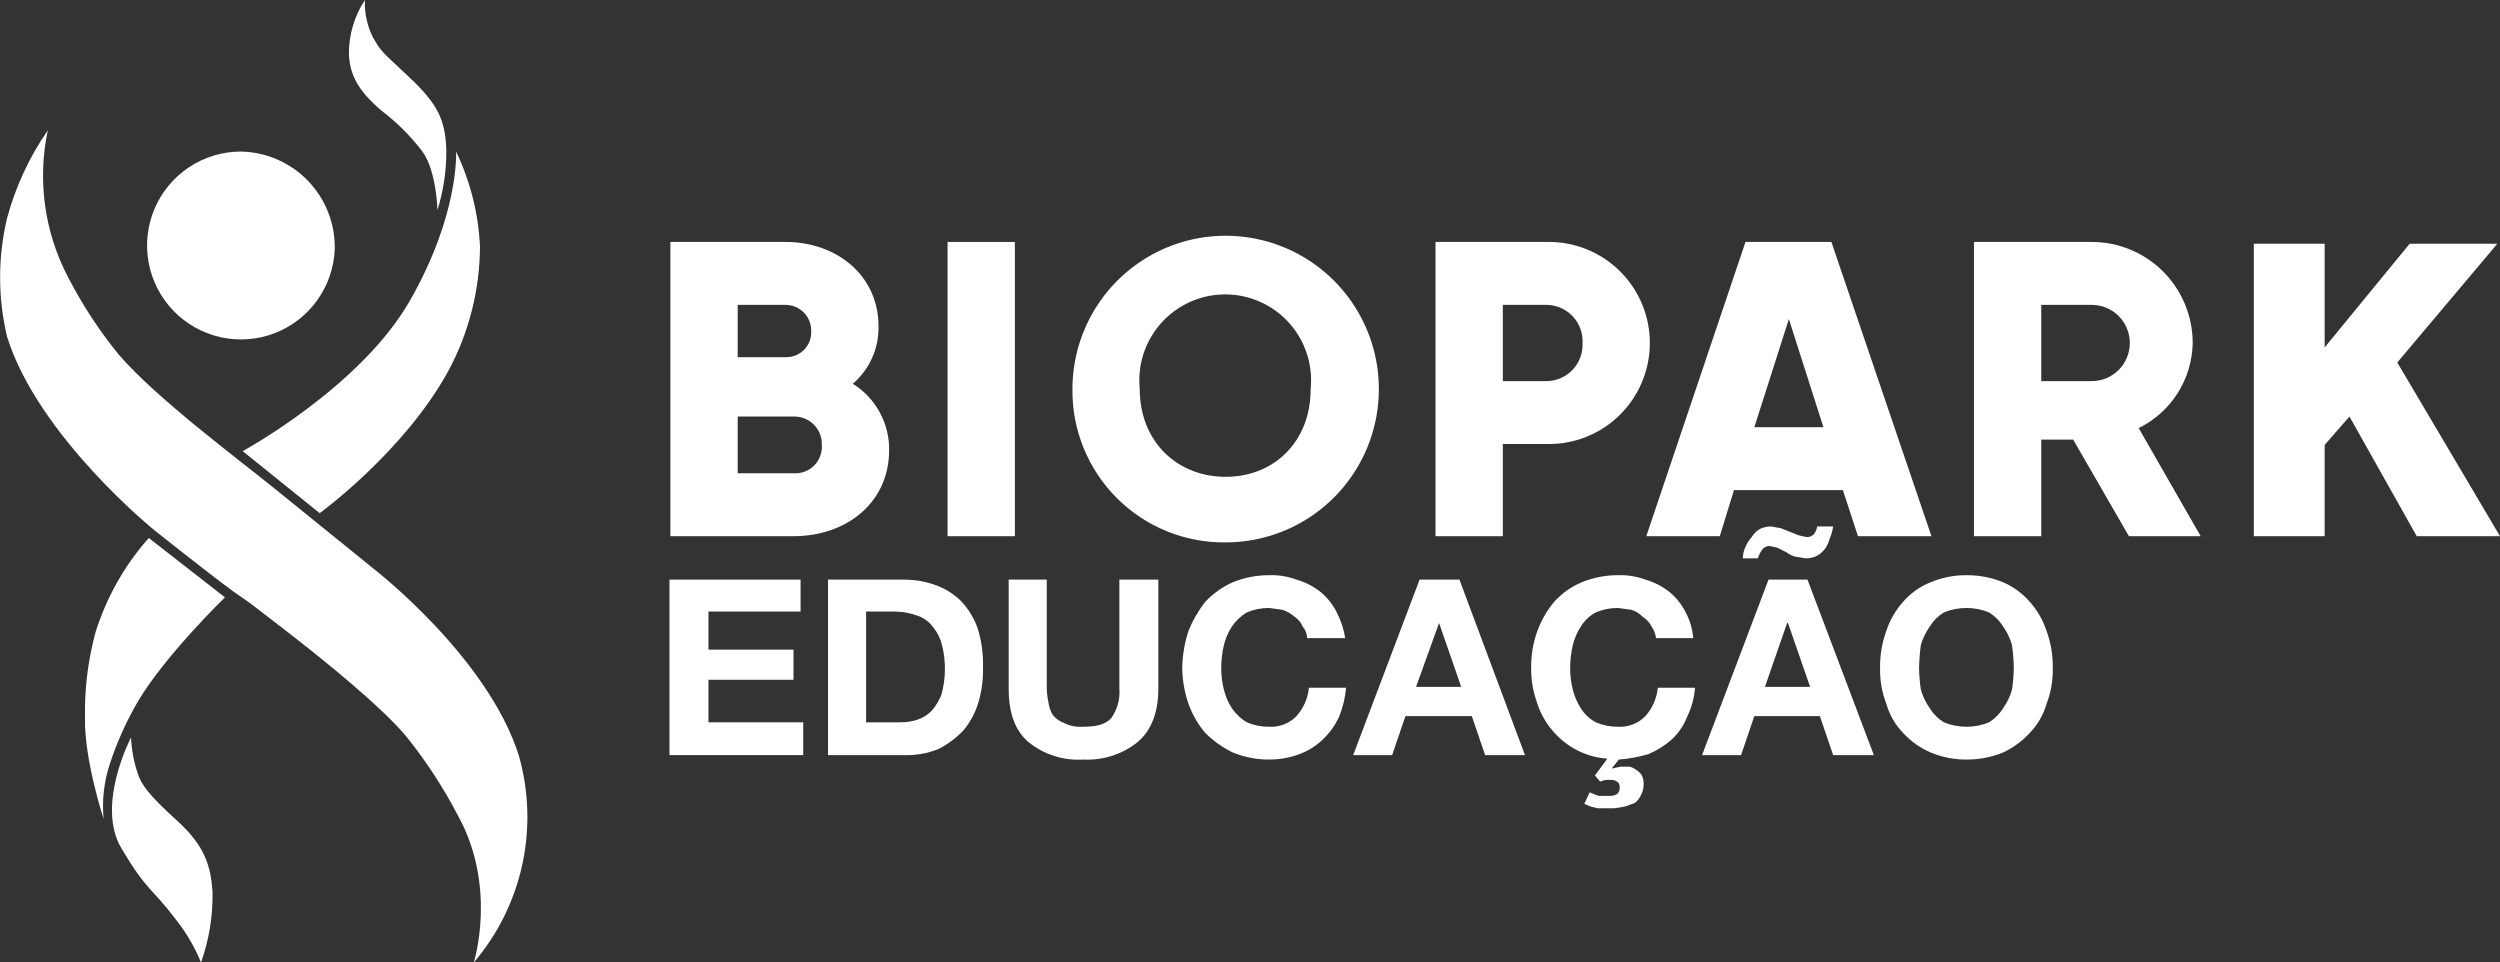 <?xml version="1.0" encoding="utf-8"?>
<svg width="200" height="77" viewBox="0 0 200 77" fill="none" xmlns="http://www.w3.org/2000/svg">
  <rect x="0" y="0" width="200" height="77" fill="#333333" stroke="none"/>
  <path d="M26.78 19.924C26.724 21.397 26.237 22.821 25.379 24.019C24.521 25.217 23.329 26.136 21.953 26.662C20.577 27.187 19.077 27.296 17.639 26.975C16.202 26.654 14.89 25.916 13.868 24.855C12.846 23.794 12.158 22.455 11.891 21.005C11.623 19.555 11.788 18.059 12.363 16.702C12.939 15.345 13.901 14.188 15.129 13.374C16.357 12.56 17.797 12.125 19.27 12.124C20.275 12.143 21.267 12.359 22.188 12.761C23.109 13.163 23.942 13.743 24.64 14.467C25.337 15.191 25.885 16.046 26.252 16.982C26.619 17.918 26.799 18.918 26.78 19.924Z" style="fill: rgb(255, 255, 255);"/>
  <path d="M0.567 17.442C1.247 14.934 2.349 12.56 3.826 10.423C2.976 14.416 3.552 18.581 5.455 22.192C6.585 24.383 7.938 26.45 9.493 28.361C12.469 31.835 19.058 36.727 22.033 39.138L29.826 45.448C29.826 45.448 39.036 52.539 41.516 60.48C42.318 63.318 42.407 66.311 41.777 69.193C41.147 72.074 39.816 74.756 37.903 77C37.903 77 39.816 70.973 36.628 65.23C35.451 62.969 34.051 60.831 32.448 58.849C30.535 56.58 26.213 53.035 22.813 50.412L20.05 48.285L18.633 47.292C16.507 45.732 12.327 42.4 12.327 42.4C12.327 42.4 3.046 34.884 0.567 26.943C-0.177 23.82 -0.177 20.565 0.567 17.442Z" style="fill: rgb(255, 255, 255);"/>
  <path d="M34.998 16.804C35.477 15.266 35.716 13.664 35.707 12.053C35.636 9.643 35.069 8.366 32.731 6.168C30.393 3.971 30.535 4.183 29.826 2.978C29.371 2.053 29.152 1.03 29.189 0C28.347 1.285 27.904 2.789 27.913 4.325C27.984 6.027 28.693 7.303 30.535 8.863C31.763 9.798 32.859 10.895 33.794 12.124C34.927 13.684 34.998 16.804 34.998 16.804Z" style="fill: rgb(255, 255, 255);"/>
  <path d="M36.486 12.124C36.486 12.124 36.769 17.087 32.802 24.036C28.835 30.984 19.412 36.089 19.412 36.089L25.576 41.053C25.576 41.053 32.306 36.16 35.848 29.708C37.511 26.638 38.387 23.203 38.399 19.711C38.274 17.079 37.624 14.5 36.486 12.124Z" style="fill: rgb(255, 255, 255);"/>
  <path d="M17.995 47.788L11.902 43.038C9.973 45.216 8.525 47.777 7.651 50.553C7.042 52.794 6.756 55.11 6.801 57.431C6.73 60.763 8.289 65.514 8.289 65.514C8.149 64.03 8.318 62.533 8.785 61.118C9.359 59.364 10.119 57.676 11.052 56.084C13.248 52.397 17.995 47.788 17.995 47.788Z" style="fill: rgb(255, 255, 255);"/>
  <path d="M16.082 77C16.728 75.18 17.04 73.259 17.003 71.328C16.861 69.343 16.436 67.712 14.169 65.656C11.902 63.599 11.265 62.749 10.981 61.756C10.688 60.862 10.521 59.931 10.485 58.991C10.485 58.991 7.651 64.379 9.706 67.854C11.761 71.328 12.115 70.973 14.098 73.597C14.915 74.633 15.582 75.779 16.082 77Z" style="fill: rgb(255, 255, 255);"/>
  <path d="M71.13 36.018C71.13 40.202 67.729 42.896 63.479 42.896H53.631V19.356H62.841C66.95 19.356 70.28 22.051 70.28 26.092C70.3 26.965 70.127 27.831 69.771 28.628C69.416 29.425 68.888 30.133 68.225 30.701C69.126 31.262 69.866 32.046 70.375 32.978C70.884 33.91 71.144 34.957 71.13 36.018ZM59.015 24.39V28.574H62.841C63.113 28.584 63.385 28.537 63.639 28.437C63.892 28.337 64.123 28.186 64.316 27.994C64.509 27.8 64.66 27.57 64.759 27.316C64.859 27.062 64.905 26.79 64.895 26.517C64.905 26.241 64.859 25.966 64.76 25.709C64.661 25.451 64.511 25.216 64.319 25.017C64.128 24.819 63.898 24.661 63.644 24.553C63.39 24.446 63.117 24.39 62.841 24.39H59.015ZM65.746 35.593C65.755 35.292 65.704 34.993 65.593 34.713C65.483 34.433 65.316 34.179 65.104 33.967C64.891 33.754 64.637 33.587 64.358 33.477C64.078 33.366 63.779 33.314 63.479 33.324H59.015V37.862H63.479C63.782 37.883 64.086 37.839 64.37 37.732C64.655 37.625 64.913 37.459 65.128 37.244C65.343 37.029 65.509 36.77 65.616 36.486C65.722 36.201 65.767 35.896 65.746 35.593Z" style="fill: rgb(255, 255, 255);"/>
  <path d="M81.19 19.356V42.896H75.806V19.356H81.19Z" style="fill: rgb(255, 255, 255);"/>
  <path d="M85.795 31.126C85.795 28.7 86.514 26.329 87.861 24.311C89.208 22.294 91.122 20.722 93.361 19.794C95.601 18.865 98.065 18.622 100.443 19.096C102.82 19.569 105.004 20.737 106.718 22.453C108.432 24.168 109.6 26.354 110.073 28.733C110.546 31.113 110.303 33.579 109.375 35.82C108.448 38.062 106.877 39.977 104.861 41.325C102.845 42.673 100.476 43.392 98.052 43.392C96.437 43.411 94.835 43.107 93.339 42.497C91.843 41.888 90.485 40.985 89.343 39.842C88.201 38.699 87.299 37.339 86.689 35.843C86.08 34.346 85.776 32.742 85.795 31.126ZM104.853 31.126C104.95 30.169 104.846 29.202 104.547 28.288C104.248 27.374 103.76 26.533 103.116 25.819C102.472 25.105 101.685 24.534 100.807 24.144C99.928 23.753 98.978 23.551 98.016 23.551C97.055 23.551 96.105 23.753 95.226 24.144C94.348 24.534 93.561 25.105 92.917 25.819C92.272 26.533 91.785 27.374 91.486 28.288C91.186 29.202 91.082 30.169 91.18 31.126C91.18 35.309 94.155 38.145 98.052 38.145C101.948 38.145 104.853 35.309 104.853 31.126Z" style="fill: rgb(255, 255, 255);"/>
  <path d="M131.987 27.439C131.987 28.513 131.774 29.576 131.359 30.566C130.944 31.555 130.337 32.453 129.572 33.205C128.807 33.958 127.9 34.55 126.903 34.948C125.907 35.346 124.841 35.541 123.769 35.522H120.227V42.896H114.842V19.356H123.769C124.841 19.337 125.907 19.533 126.903 19.93C127.9 20.328 128.807 20.921 129.572 21.673C130.337 22.425 130.944 23.323 131.359 24.313C131.774 25.303 131.987 26.366 131.987 27.439ZM126.603 27.439C126.622 27.052 126.563 26.664 126.43 26.3C126.297 25.935 126.093 25.601 125.828 25.317C125.564 25.032 125.246 24.804 124.892 24.645C124.539 24.486 124.157 24.399 123.769 24.39H120.227V30.488H123.769C124.157 30.479 124.539 30.392 124.892 30.233C125.246 30.074 125.564 29.846 125.828 29.562C126.093 29.278 126.297 28.943 126.43 28.579C126.563 28.214 126.622 27.827 126.603 27.439Z" style="fill: rgb(255, 255, 255);"/>
  <path d="M147.432 39.209H138.718L137.584 42.896H131.704L139.639 19.356H146.511L154.516 42.896H148.636L147.432 39.209ZM145.873 34.175L143.11 25.525L140.347 34.175H145.873Z" style="fill: rgb(255, 255, 255);"/>
  <path d="M165.852 35.167H163.301V42.896H157.917V19.356H167.34C169.482 19.356 171.536 20.208 173.051 21.724C174.565 23.24 175.416 25.296 175.416 27.439C175.392 28.862 174.975 30.25 174.213 31.451C173.45 32.652 172.371 33.619 171.095 34.246L176.054 42.896H170.315L165.852 35.167ZM163.301 30.488H167.34C168.148 30.488 168.923 30.167 169.494 29.595C170.065 29.023 170.386 28.248 170.386 27.439C170.386 26.631 170.065 25.855 169.494 25.283C168.923 24.712 168.148 24.39 167.34 24.39H163.301V30.488Z" style="fill: rgb(255, 255, 255);"/>
  <path d="M193.34 42.896L187.956 33.324L185.972 35.593V42.896H180.305V19.498H185.972V27.794L192.774 19.498H199.787L191.782 28.999L200 42.896H193.34Z" style="fill: rgb(255, 255, 255);"/>
  <path d="M64.045 46.37V48.923H56.677V51.971H63.479V54.382H56.677V57.785H64.258V60.409H53.56V46.37H64.045Z" style="fill: rgb(255, 255, 255);"/>
  <path d="M72.263 46.37C73.132 46.362 73.995 46.506 74.814 46.795C75.584 47.066 76.285 47.502 76.869 48.072C77.469 48.7 77.928 49.449 78.215 50.27C78.52 51.256 78.663 52.286 78.64 53.319C78.671 54.277 78.551 55.234 78.285 56.155C78.042 56.985 77.632 57.757 77.081 58.423C76.51 59.029 75.839 59.533 75.097 59.912C74.199 60.278 73.233 60.447 72.263 60.409H66.242V46.37H72.263ZM72.051 57.785C72.508 57.79 72.963 57.718 73.397 57.573C73.827 57.433 74.216 57.189 74.531 56.864C74.862 56.487 75.126 56.055 75.31 55.587C75.663 54.315 75.688 52.973 75.381 51.688C75.262 51.144 75.02 50.634 74.672 50.199C74.37 49.779 73.951 49.459 73.468 49.277C72.857 49.044 72.209 48.923 71.555 48.923H69.288V57.785H72.051Z" style="fill: rgb(255, 255, 255);"/>
  <path d="M91.038 59.345C89.799 60.344 88.234 60.849 86.645 60.763C85.055 60.863 83.485 60.356 82.253 59.345C81.19 58.423 80.694 57.005 80.694 55.091V46.37H83.741V55.091C83.753 55.473 83.8 55.852 83.882 56.225C83.926 56.578 84.047 56.917 84.237 57.218C84.481 57.51 84.799 57.73 85.157 57.856C85.62 58.081 86.133 58.179 86.645 58.14C87.779 58.14 88.487 57.927 88.912 57.431C89.393 56.75 89.619 55.922 89.55 55.091V46.37H92.667V55.091C92.667 57.005 92.1 58.423 91.038 59.345Z" style="fill: rgb(255, 255, 255);"/>
  <path d="M104.215 50.128C104.086 49.809 103.864 49.538 103.578 49.348C103.29 49.092 102.952 48.899 102.586 48.781L101.523 48.639C100.915 48.633 100.311 48.754 99.752 48.993C99.27 49.275 98.858 49.663 98.548 50.128C98.251 50.584 98.036 51.088 97.91 51.617C97.769 52.221 97.698 52.84 97.697 53.46C97.698 54.034 97.77 54.606 97.91 55.162C98.036 55.691 98.251 56.195 98.548 56.651C98.858 57.116 99.27 57.504 99.752 57.785C100.311 58.025 100.915 58.146 101.523 58.14C101.929 58.164 102.335 58.1 102.714 57.954C103.093 57.807 103.436 57.58 103.719 57.289C104.283 56.658 104.631 55.863 104.711 55.02H107.687C107.616 55.824 107.425 56.613 107.12 57.36C106.796 58.057 106.339 58.683 105.774 59.203C105.243 59.702 104.616 60.088 103.932 60.338C103.161 60.623 102.345 60.767 101.523 60.763C100.527 60.767 99.54 60.574 98.618 60.196C97.806 59.801 97.064 59.273 96.422 58.636C95.836 57.944 95.38 57.151 95.076 56.297C94.762 55.383 94.595 54.426 94.58 53.46C94.595 52.448 94.762 51.444 95.076 50.483C95.412 49.643 95.865 48.855 96.422 48.143C97.044 47.483 97.791 46.953 98.618 46.583C99.54 46.205 100.527 46.012 101.523 46.016C102.271 45.989 103.017 46.11 103.719 46.37C104.385 46.561 105.01 46.873 105.561 47.292C106.12 47.734 106.579 48.29 106.908 48.923C107.26 49.588 107.499 50.306 107.616 51.05H104.57C104.56 50.711 104.435 50.386 104.215 50.128Z" style="fill: rgb(255, 255, 255);"/>
  <path d="M116.755 46.37L121.998 60.409H118.81L117.747 57.289H112.434L111.371 60.409H108.254L113.567 46.37H116.755ZM116.897 54.949L115.126 49.844L113.284 54.949H116.897Z" style="fill: rgb(255, 255, 255);"/>
  <path d="M132.129 50.128C131.97 49.807 131.725 49.536 131.42 49.348C131.17 49.08 130.852 48.884 130.499 48.781L129.437 48.639C128.828 48.633 128.225 48.754 127.666 48.993C127.169 49.256 126.753 49.648 126.461 50.128C126.165 50.584 125.949 51.088 125.824 51.617C125.683 52.221 125.612 52.84 125.611 53.46C125.612 54.034 125.683 54.606 125.824 55.162C125.949 55.691 126.165 56.195 126.461 56.651C126.753 57.131 127.169 57.523 127.666 57.785C128.225 58.025 128.828 58.146 129.437 58.14C129.842 58.164 130.248 58.1 130.627 57.954C131.006 57.807 131.349 57.58 131.633 57.289C132.197 56.658 132.544 55.863 132.625 55.02H135.6C135.539 55.834 135.323 56.628 134.963 57.36C134.688 58.066 134.251 58.698 133.687 59.203C133.139 59.678 132.517 60.062 131.846 60.338C131.083 60.561 130.3 60.703 129.508 60.763L128.941 61.472H129.012L129.649 61.331H130.358C130.566 61.381 130.759 61.478 130.924 61.614C131.1 61.718 131.246 61.864 131.35 62.04C131.446 62.238 131.494 62.457 131.491 62.678C131.505 62.998 131.432 63.317 131.279 63.599C131.172 63.852 131.001 64.072 130.783 64.237L130.003 64.521L129.153 64.663H127.807L127.24 64.521L126.745 64.308L127.17 63.387L127.878 63.67H128.799C128.998 63.677 129.194 63.628 129.366 63.529C129.435 63.466 129.49 63.39 129.527 63.304C129.564 63.218 129.581 63.126 129.578 63.032C129.578 62.749 129.508 62.607 129.366 62.536C129.202 62.417 128.999 62.366 128.799 62.394C128.531 62.366 128.261 62.415 128.02 62.536L127.595 62.04L128.587 60.692C127.666 60.627 126.771 60.361 125.965 59.913C125.26 59.512 124.635 58.983 124.123 58.353C123.572 57.686 123.162 56.914 122.919 56.084C122.628 55.24 122.484 54.353 122.494 53.46C122.474 52.446 122.642 51.436 122.99 50.483C123.298 49.63 123.753 48.837 124.336 48.143C124.944 47.467 125.694 46.934 126.532 46.583C127.454 46.205 128.441 46.012 129.437 46.016C130.185 45.989 130.931 46.11 131.633 46.37C132.299 46.561 132.923 46.873 133.475 47.292C134.034 47.734 134.493 48.29 134.821 48.923C135.181 49.579 135.398 50.304 135.459 51.05H132.483C132.442 50.718 132.32 50.402 132.129 50.128Z" style="fill: rgb(255, 255, 255);"/>
  <path d="M144.598 46.37L149.911 60.409H146.652L145.59 57.289H140.347L139.284 60.409H136.167L141.481 46.37H144.598ZM145.377 44.456C145.624 44.309 145.84 44.116 146.015 43.889C146.175 43.65 146.294 43.386 146.369 43.109C146.506 42.791 146.601 42.458 146.652 42.116H145.377C145.34 42.35 145.243 42.57 145.094 42.754C145.018 42.826 144.929 42.881 144.832 42.918C144.735 42.954 144.631 42.971 144.527 42.967L143.889 42.825L143.181 42.541L142.472 42.258L141.693 42.116C141.374 42.112 141.058 42.185 140.772 42.329C140.51 42.485 140.291 42.705 140.135 42.967C139.929 43.199 139.761 43.462 139.639 43.747C139.502 44.035 139.429 44.349 139.426 44.669H140.63C140.705 44.413 140.825 44.172 140.985 43.959C141.051 43.871 141.136 43.8 141.235 43.751C141.333 43.702 141.441 43.676 141.551 43.676L142.189 43.818L142.898 44.172C143.11 44.332 143.35 44.453 143.606 44.527L144.456 44.669C144.776 44.673 145.092 44.6 145.377 44.456ZM144.81 54.949L143.039 49.844H142.968L141.197 54.949H144.81Z" style="fill: rgb(255, 255, 255);"/>
  <path d="M150.903 50.483C151.184 49.617 151.643 48.82 152.249 48.143C152.844 47.452 153.598 46.916 154.446 46.583C155.365 46.197 156.354 46.004 157.35 46.016C158.346 46.012 159.333 46.205 160.255 46.583C161.071 46.937 161.797 47.47 162.38 48.143C162.987 48.82 163.446 49.617 163.727 50.483C164.074 51.436 164.242 52.446 164.222 53.46C164.243 54.429 164.075 55.392 163.727 56.297C163.478 57.176 163.015 57.98 162.38 58.636C161.779 59.289 161.057 59.818 160.255 60.196C159.333 60.574 158.346 60.767 157.35 60.763C156.354 60.775 155.365 60.582 154.446 60.196C153.612 59.837 152.864 59.305 152.249 58.636C151.614 57.98 151.152 57.176 150.903 56.297C150.555 55.392 150.387 54.429 150.407 53.46C150.388 52.446 150.556 51.436 150.903 50.483ZM153.666 55.162C153.815 55.695 154.055 56.199 154.375 56.651C154.659 57.112 155.047 57.501 155.508 57.785C156.093 58.025 156.719 58.146 157.35 58.14C157.958 58.138 158.56 58.018 159.121 57.785C159.583 57.501 159.971 57.112 160.255 56.651C160.575 56.199 160.815 55.695 160.963 55.162C161.046 54.598 161.093 54.03 161.105 53.46C161.093 52.844 161.046 52.228 160.963 51.617C160.815 51.084 160.575 50.58 160.255 50.128C159.971 49.666 159.583 49.278 159.121 48.993C158.56 48.761 157.958 48.641 157.35 48.639C156.719 48.633 156.093 48.754 155.508 48.993C155.047 49.278 154.659 49.666 154.375 50.128C154.055 50.58 153.815 51.084 153.666 51.617C153.584 52.228 153.537 52.844 153.525 53.46C153.537 54.03 153.584 54.598 153.666 55.162Z" style="fill: rgb(255, 255, 255);"/>
</svg>